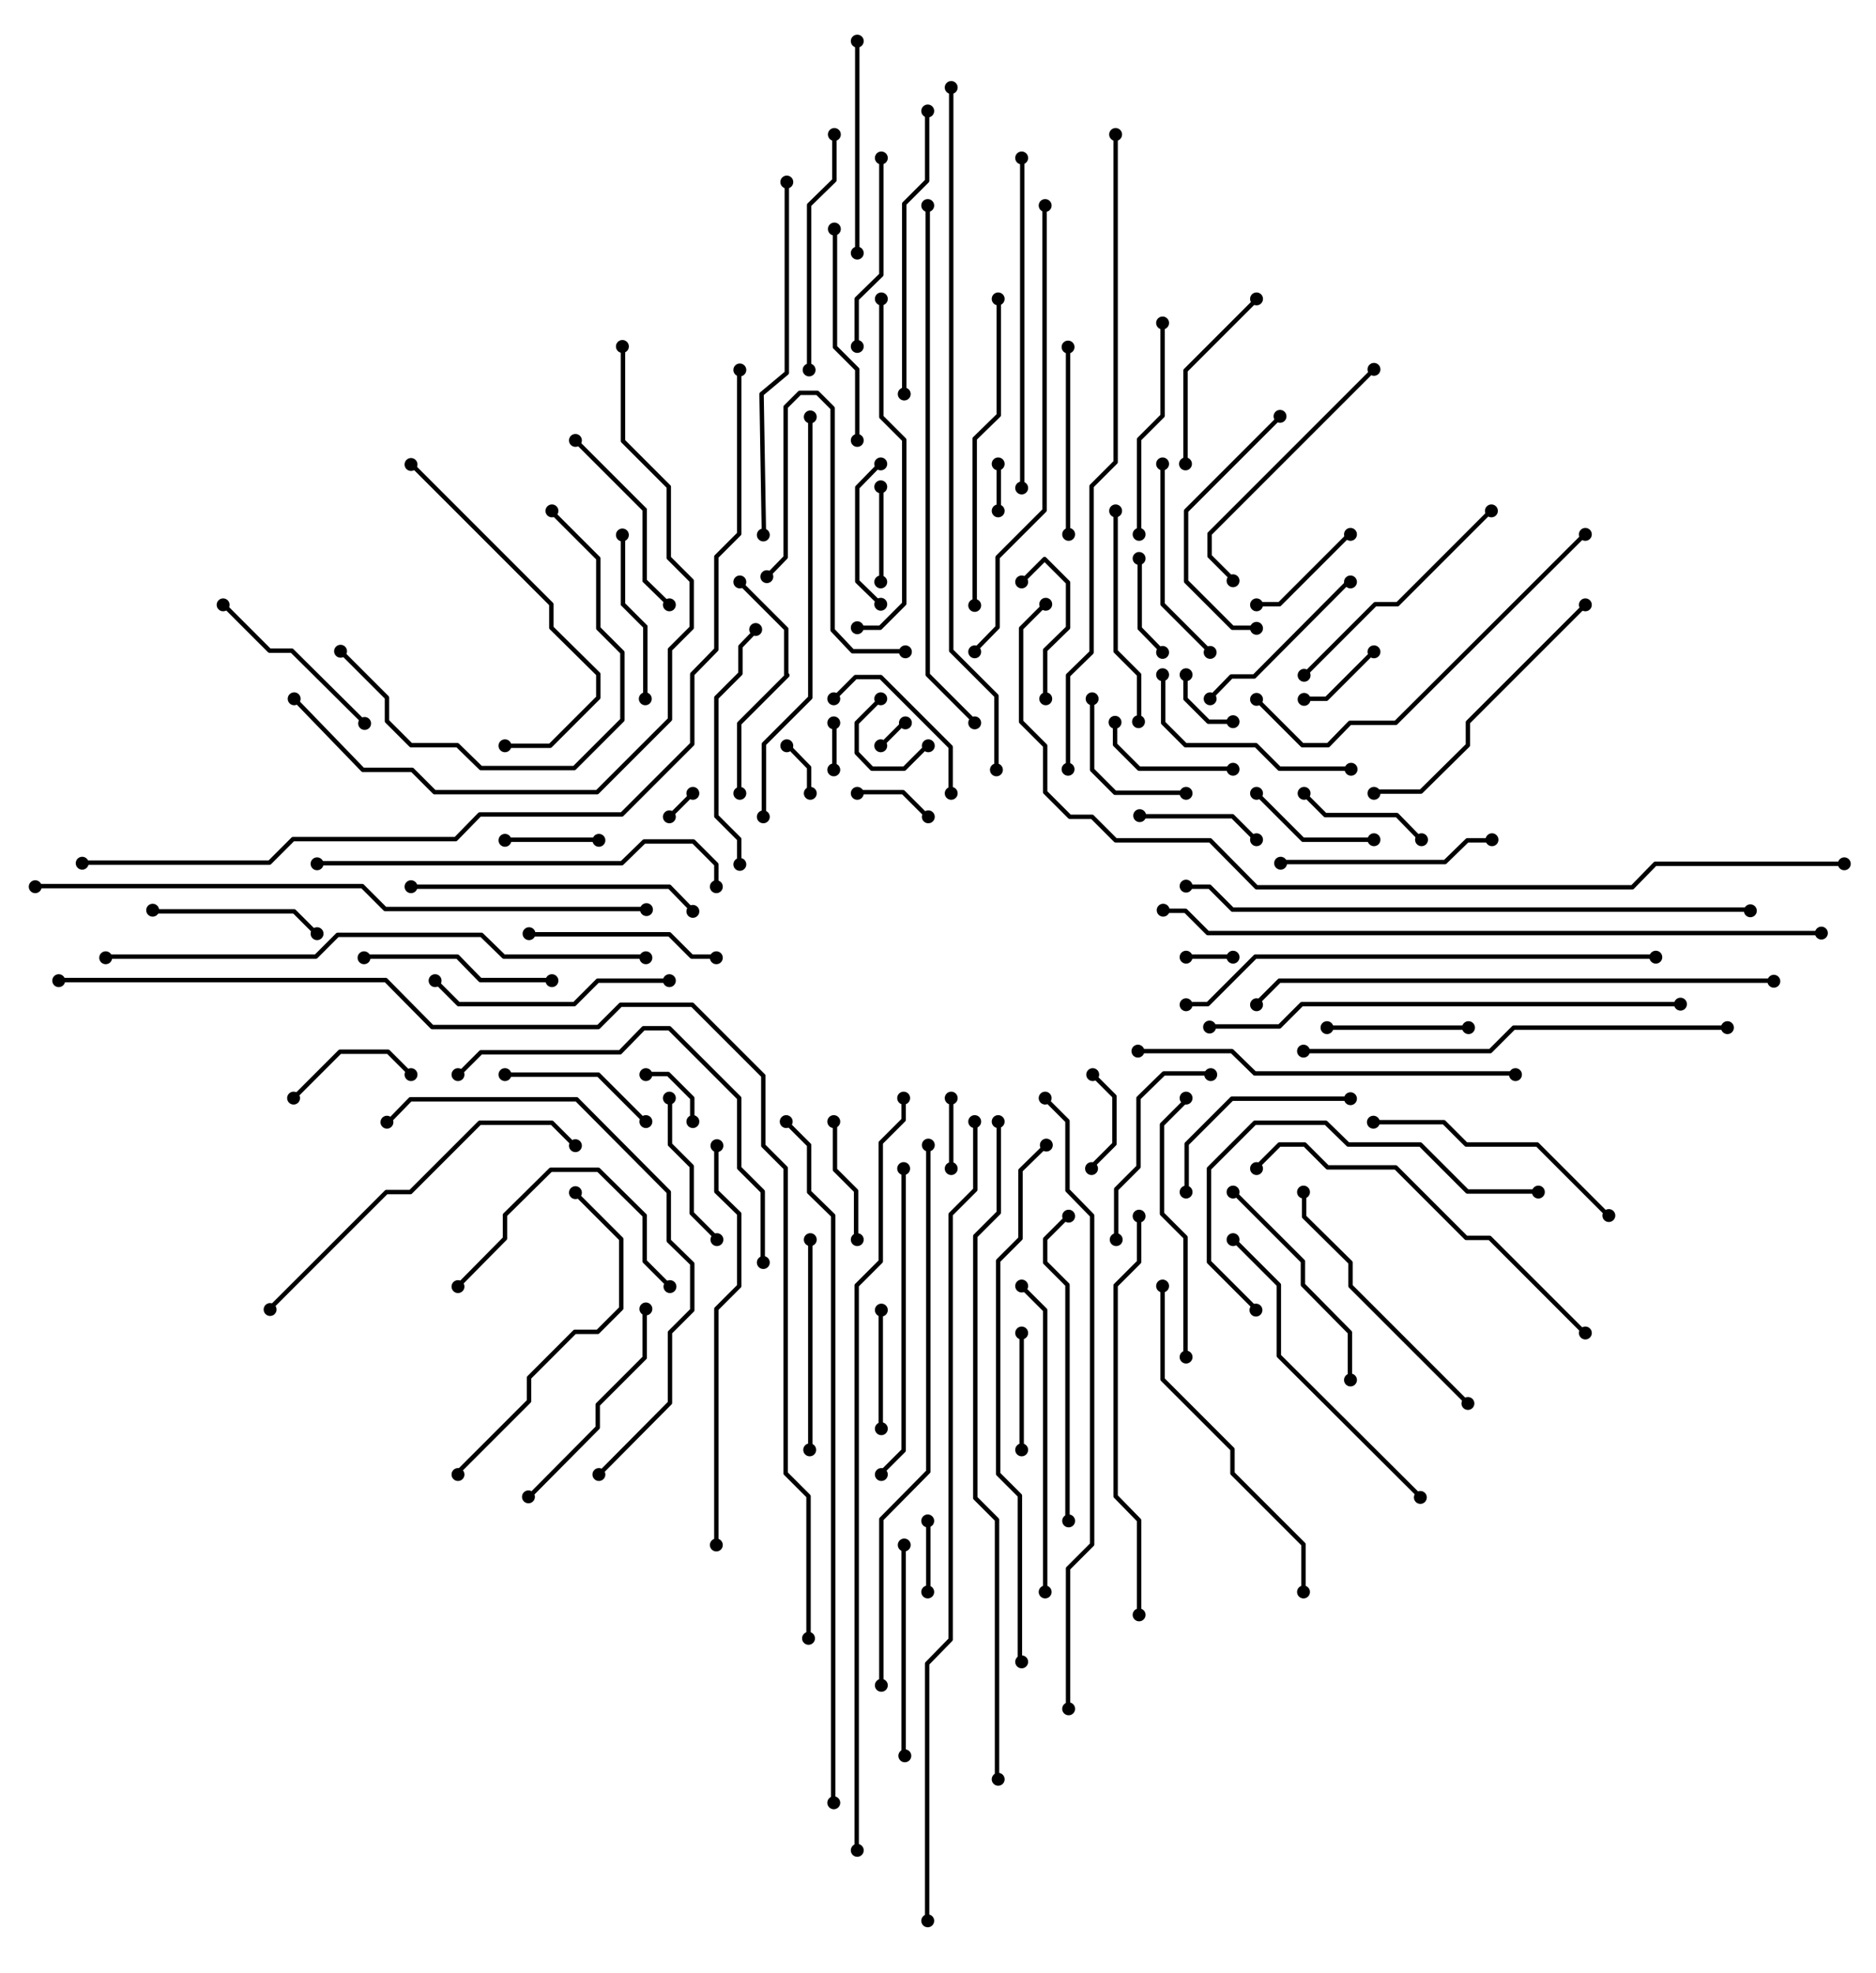 <?xml version="1.0" encoding="utf-8"?>
<!-- Generator: Adobe Illustrator 17.1.0, SVG Export Plug-In . SVG Version: 6.00 Build 0)  -->
<!DOCTYPE svg PUBLIC "-//W3C//DTD SVG 1.1//EN" "http://www.w3.org/Graphics/SVG/1.1/DTD/svg11.dtd">
<svg version="1.1" xmlns="http://www.w3.org/2000/svg" xmlns:xlink="http://www.w3.org/1999/xlink" x="0px" y="0px"
	 viewBox="0 0 319.5 336" enable-background="new 0 0 319.5 336" xml:space="preserve">
<g id="lines">
	<g id="Layer_2">
	</g>
	<g>
		
			<line fill="none" stroke="#000000" stroke-width="0.75" stroke-linejoin="round" stroke-miterlimit="10" x1="146" y1="7" x2="146" y2="43.1"/>
		<polyline fill="none" stroke="#000000" stroke-width="0.75" stroke-linejoin="round" stroke-miterlimit="10" points="130.1,90.8 
			129.7,67.1 134,63.5 134,31.1 		"/>
		<polyline fill="none" stroke="#000000" stroke-width="0.75" stroke-linejoin="round" stroke-miterlimit="10" points="142.1,22.9 
			142.1,30.7 137.8,34.9 137.8,62.8 		"/>
		<polyline fill="none" stroke="#000000" stroke-width="0.75" stroke-linejoin="round" stroke-miterlimit="10" points="142.2,38.9 
			142.2,59.1 146,62.9 146,75 		"/>
		<polyline fill="none" stroke="#000000" stroke-width="0.75" stroke-linejoin="round" stroke-miterlimit="10" points="150.1,27 
			150.1,46.8 145.9,50.9 145.9,58.7 		"/>
		<polyline fill="none" stroke="#000000" stroke-width="0.75" stroke-linejoin="round" stroke-miterlimit="10" points="157.9,18.9 
			157.9,30.8 154,34.7 154,66.8 		"/>
		<polyline fill="none" stroke="#000000" stroke-width="0.75" stroke-linejoin="round" stroke-miterlimit="10" points="158,35 
			158,114.9 166,122.9 		"/>
		<polyline fill="none" stroke="#000000" stroke-width="0.75" stroke-linejoin="round" stroke-miterlimit="10" points="162,14.8 
			162,110.8 169.7,118.5 169.7,131 		"/>
		<polyline fill="none" stroke="#000000" stroke-width="0.75" stroke-linejoin="round" stroke-miterlimit="10" points="130.6,98.2 
			133.8,94.9 133.8,69.3 136.2,66.9 139.2,66.9 141.8,69.5 141.8,107.3 145.2,110.9 153.9,110.9 		"/>
		<polyline fill="none" stroke="#000000" stroke-width="0.75" stroke-linejoin="round" stroke-miterlimit="10" points="150,78.9 
			146,83 146,99 149.9,102.8 		"/>
		
			<line fill="none" stroke="#000000" stroke-width="0.75" stroke-linejoin="round" stroke-miterlimit="10" x1="150.1" y1="82.9" x2="150.1" y2="98.9"/>
		<polyline fill="none" stroke="#000000" stroke-width="0.75" stroke-linejoin="round" stroke-miterlimit="10" points="150.1,50.9 
			150.1,71 154,74.9 154,102.8 149.9,106.9 146.1,106.9 		"/>
		<polyline fill="none" stroke="#000000" stroke-width="0.75" stroke-linejoin="round" stroke-miterlimit="10" points="138,71 
			138,118.8 130.1,126.7 130.1,139.1 		"/>
		<path fill="none" stroke="#000000" stroke-width="0.75" stroke-linejoin="round" stroke-miterlimit="10" d="M126,99.2l7.9,7.9
			l0,7.8c0-0.1,0.2,0,0.2,0.1l-8.2,8.2v11.6"/>
		<polyline fill="none" stroke="#000000" stroke-width="0.75" stroke-linejoin="round" stroke-miterlimit="10" points="128.8,107.3 
			126.1,110.1 126.1,114.7 122,118.8 122,139 125.9,142.9 125.9,147 		"/>
		
			<line fill="none" stroke="#000000" stroke-width="0.75" stroke-linejoin="round" stroke-miterlimit="10" x1="114.1" y1="139" x2="117.9" y2="135.2"/>
		
			<line fill="none" stroke="#000000" stroke-width="0.75" stroke-linejoin="round" stroke-miterlimit="10" x1="86" y1="143" x2="101.9" y2="143"/>
		<polyline fill="none" stroke="#000000" stroke-width="0.75" stroke-linejoin="round" stroke-miterlimit="10" points="70.1,151 
			114,151 117.9,155 		"/>
		<polyline fill="none" stroke="#000000" stroke-width="0.75" stroke-linejoin="round" stroke-miterlimit="10" points="90.1,159.1 
			114,159.1 117.8,162.9 121.9,162.9 		"/>
		<polyline fill="none" stroke="#000000" stroke-width="0.75" stroke-linejoin="round" stroke-miterlimit="10" points="53.9,147 
			105.9,147 109.7,143.3 118.1,143.3 122,147.2 122,150.8 		"/>
		<polyline fill="none" stroke="#000000" stroke-width="0.75" stroke-linejoin="round" stroke-miterlimit="10" points="62.1,162.9 
			77.9,162.9 81.8,166.9 93.8,166.9 		"/>
		<polyline fill="none" stroke="#000000" stroke-width="0.75" stroke-linejoin="round" stroke-miterlimit="10" points="74.1,167 
			78.1,171 97.8,171 101.8,167 113.7,167 		"/>
		<polyline fill="none" stroke="#000000" stroke-width="0.75" stroke-linejoin="round" stroke-miterlimit="10" points="134.1,126.9 
			137.8,130.7 137.8,134.9 		"/>
		
			<line fill="none" stroke="#000000" stroke-width="0.75" stroke-linejoin="round" stroke-miterlimit="10" x1="142.1" y1="122.9" x2="142.1" y2="131.1"/>
		<polyline fill="none" stroke="#000000" stroke-width="0.75" stroke-linejoin="round" stroke-miterlimit="10" points="142.1,118.9 
			145.7,115.3 150,115.3 161.9,127.2 161.9,135 		"/>
		<polyline fill="none" stroke="#000000" stroke-width="0.75" stroke-linejoin="round" stroke-miterlimit="10" points="150.1,118.9 
			145.9,123.1 145.9,128.2 148.5,130.9 154,130.9 157.9,127 		"/>
		
			<line fill="none" stroke="#000000" stroke-width="0.75" stroke-linejoin="round" stroke-miterlimit="10" x1="150.2" y1="126.8" x2="153.9" y2="123.1"/>
		<polyline fill="none" stroke="#000000" stroke-width="0.75" stroke-linejoin="round" stroke-miterlimit="10" points="145.9,134.9 
			153.8,134.9 158,139.1 		"/>
		<polyline fill="none" stroke="#000000" stroke-width="0.75" stroke-linejoin="round" stroke-miterlimit="10" points="125.9,62.8 
			125.9,90.9 122,94.8 122,110.6 117.9,114.8 117.9,126.7 105.9,138.7 81.7,138.7 77.6,142.9 72.1,142.9 49.9,142.9 45.9,146.9 
			14.2,146.9 		"/>
		<polyline fill="none" stroke="#000000" stroke-width="0.75" stroke-linejoin="round" stroke-miterlimit="10" points="6,150.9 
			61.7,150.9 65.6,154.8 109.8,154.8 		"/>
		<polyline fill="none" stroke="#000000" stroke-width="0.75" stroke-linejoin="round" stroke-miterlimit="10" points="18.3,162.9 
			53.8,162.9 57.5,159.2 82,159.2 85.8,162.9 109.9,162.9 		"/>
		<polyline fill="none" stroke="#000000" stroke-width="0.75" stroke-linejoin="round" stroke-miterlimit="10" points="50.1,186.9 
			57.9,179.1 66.1,179.1 69.9,182.9 		"/>
		<polyline fill="none" stroke="#000000" stroke-width="0.75" stroke-linejoin="round" stroke-miterlimit="10" points="86.1,183 
			101.9,183 109.8,190.9 		"/>
		<polyline fill="none" stroke="#000000" stroke-width="0.75" stroke-linejoin="round" stroke-miterlimit="10" points="110,182.9 
			113.8,182.9 117.9,187 117.9,190.8 		"/>
		<polyline fill="none" stroke="#000000" stroke-width="0.75" stroke-linejoin="round" stroke-miterlimit="10" points="114.1,186.9 
			114.1,194.9 117.8,198.6 117.8,206.6 121.9,210.7 		"/>
		<polyline fill="none" stroke="#000000" stroke-width="0.75" stroke-linejoin="round" stroke-miterlimit="10" points="122,195.2 
			122,202.9 125.9,206.7 125.9,219 122,222.9 122,262.9 		"/>
		<polyline fill="none" stroke="#000000" stroke-width="0.75" stroke-linejoin="round" stroke-miterlimit="10" points="78.2,218.8 
			86,210.9 86,206.9 93.8,199.2 101.9,199.2 109.8,207 109.8,214.8 113.9,218.9 		"/>
		<polyline fill="none" stroke="#000000" stroke-width="0.75" stroke-linejoin="round" stroke-miterlimit="10" points="97.9,203.1 
			105.8,211 105.8,222.8 101.8,226.8 97.9,226.8 90.1,234.6 90.1,238.6 77.9,250.8 		"/>
		<polyline fill="none" stroke="#000000" stroke-width="0.75" stroke-linejoin="round" stroke-miterlimit="10" points="90.2,254.8 
			101.8,243.1 101.8,239.2 109.8,231.2 109.8,223.1 		"/>
		<polyline fill="none" stroke="#000000" stroke-width="0.75" stroke-linejoin="round" stroke-miterlimit="10" points="102.2,250.9 
			114.1,238.9 114.1,226.9 117.9,223.1 117.9,215.2 113.9,211.3 113.9,203 98.2,187.2 69.9,187.2 66.1,191.1 		"/>
		<polyline fill="none" stroke="#000000" stroke-width="0.75" stroke-linejoin="round" stroke-miterlimit="10" points="78.2,182.9 
			81.9,179.2 105.6,179.2 109.6,175.1 114,175.1 125.9,187 125.9,198.9 129.9,202.9 129.9,214.7 		"/>
		<polyline fill="none" stroke="#000000" stroke-width="0.75" stroke-linejoin="round" stroke-miterlimit="10" points="45.9,222.9 
			65.8,203 69.9,203 81.7,191.2 94,191.2 97.8,195 		"/>
		<polyline fill="none" stroke="#000000" stroke-width="0.75" stroke-linejoin="round" stroke-miterlimit="10" points="9.9,166.9 
			65.7,166.9 73.6,174.9 101.9,174.9 105.7,171.1 117.9,171.1 130,183.2 130,195.1 133.8,198.9 133.8,250.9 137.7,254.8 
			137.7,278.8 		"/>
		
			<line fill="none" stroke="#000000" stroke-width="0.75" stroke-linejoin="round" stroke-miterlimit="10" x1="138" y1="211" x2="138" y2="246.8"/>
		<polyline fill="none" stroke="#000000" stroke-width="0.75" stroke-linejoin="round" stroke-miterlimit="10" points="133.9,191.1 
			137.8,195 137.8,203 141.9,207 141.9,307 		"/>
		<polyline fill="none" stroke="#000000" stroke-width="0.75" stroke-linejoin="round" stroke-miterlimit="10" points="142.2,191.2 
			142.2,199.2 145.8,202.8 145.8,211 		"/>
		<polyline fill="none" stroke="#000000" stroke-width="0.75" stroke-linejoin="round" stroke-miterlimit="10" points="153.9,187 
			153.9,190.7 150,194.6 150,214.8 145.9,218.9 145.9,315.1 		"/>
		
			<line fill="none" stroke="#000000" stroke-width="0.75" stroke-linejoin="round" stroke-miterlimit="10" x1="153.9" y1="263.5" x2="153.9" y2="298.9"/>
		
			<line fill="none" stroke="#000000" stroke-width="0.75" stroke-linejoin="round" stroke-miterlimit="10" x1="158.1" y1="258.8" x2="158.1" y2="270.9"/>
		
			<line fill="none" stroke="#000000" stroke-width="0.75" stroke-linejoin="round" stroke-miterlimit="10" x1="150" y1="223.1" x2="150" y2="243"/>
		<polyline fill="none" stroke="#000000" stroke-width="0.75" stroke-linejoin="round" stroke-miterlimit="10" points="153.9,199.2 
			153.9,247 150.1,250.8 		"/>
		<polyline fill="none" stroke="#000000" stroke-width="0.75" stroke-linejoin="round" stroke-miterlimit="10" points="158.1,195 
			158.1,250.6 150.1,258.7 150.1,286.7 		"/>
		
			<line fill="none" stroke="#000000" stroke-width="0.75" stroke-linejoin="round" stroke-miterlimit="10" x1="162" y1="187" x2="162" y2="198.7"/>
		<polyline fill="none" stroke="#000000" stroke-width="0.75" stroke-linejoin="round" stroke-miterlimit="10" points="166.1,190.9 
			166.1,202.6 161.9,206.8 161.9,279.2 157.9,283.3 157.9,326.7 		"/>
		<polyline fill="none" stroke="#000000" stroke-width="0.75" stroke-linejoin="round" stroke-miterlimit="10" points="170.1,191 
			170.1,206.5 166.1,210.5 166.1,255.1 169.8,258.8 169.8,303.1 		"/>
		
			<line fill="none" stroke="#000000" stroke-width="0.75" stroke-linejoin="round" stroke-miterlimit="10" x1="174" y1="227.1" x2="174" y2="246.6"/>
		<polyline fill="none" stroke="#000000" stroke-width="0.75" stroke-linejoin="round" stroke-miterlimit="10" points="173.9,219 
			178,223.1 178,270.8 		"/>
		<polyline fill="none" stroke="#000000" stroke-width="0.75" stroke-linejoin="round" stroke-miterlimit="10" points="178.3,194.9 
			173.8,199.3 173.8,210.9 170,214.7 170,251 173.7,254.7 173.7,282.8 		"/>
		<polyline fill="none" stroke="#000000" stroke-width="0.75" stroke-linejoin="round" stroke-miterlimit="10" points="182,207 
			178,211 178,215 181.8,218.8 181.8,258.8 		"/>
		<polyline fill="none" stroke="#000000" stroke-width="0.75" stroke-linejoin="round" stroke-miterlimit="10" points="178,187.1 
			181.8,190.9 181.8,202.7 186,207 186,263 181.9,267.1 181.9,290.9 		"/>
		<polyline fill="none" stroke="#000000" stroke-width="0.75" stroke-linejoin="round" stroke-miterlimit="10" points="186,182.9 
			189.8,186.7 189.8,194.8 186,198.6 		"/>
		<polyline fill="none" stroke="#000000" stroke-width="0.75" stroke-linejoin="round" stroke-miterlimit="10" points="206.4,182.8 
			198.2,182.8 193.9,187 193.9,198.7 190.1,202.5 190.1,211.1 		"/>
		<polyline fill="none" stroke="#000000" stroke-width="0.75" stroke-linejoin="round" stroke-miterlimit="10" points="202,187.4 
			197.9,191.5 197.9,206.7 201.9,210.7 201.9,230.9 		"/>
		<polyline fill="none" stroke="#000000" stroke-width="0.75" stroke-linejoin="round" stroke-miterlimit="10" points="194,207 
			194,214.9 190,218.9 190,254.8 194,258.9 194,274.7 		"/>
		<polyline fill="none" stroke="#000000" stroke-width="0.75" stroke-linejoin="round" stroke-miterlimit="10" points="198,218.9 
			198,234.9 209.9,246.8 209.9,250.9 222,263 222,270.9 		"/>
		<polyline fill="none" stroke="#000000" stroke-width="0.75" stroke-linejoin="round" stroke-miterlimit="10" points="202.1,202.5 
			202.1,194.8 209.8,187.1 229.8,187.1 		"/>
		<polyline fill="none" stroke="#000000" stroke-width="0.75" stroke-linejoin="round" stroke-miterlimit="10" points="213.9,222.9 
			205.9,214.9 205.9,199 213.7,191.2 225.8,191.2 229.6,194.9 241.9,194.9 249.9,202.9 261.9,202.9 		"/>
		<polyline fill="none" stroke="#000000" stroke-width="0.75" stroke-linejoin="round" stroke-miterlimit="10" points="233.9,191.1 
			245.9,191.1 249.7,194.9 261.8,194.9 273.9,207 		"/>
		<polyline fill="none" stroke="#000000" stroke-width="0.75" stroke-linejoin="round" stroke-miterlimit="10" points="214,198.8 
			217.9,194.9 222.2,194.9 226.1,198.8 237.7,198.8 249.7,210.8 253.7,210.8 269.7,226.8 		"/>
		<polyline fill="none" stroke="#000000" stroke-width="0.75" stroke-linejoin="round" stroke-miterlimit="10" points="210,202.9 
			221.9,214.8 221.9,218.8 229.9,226.9 229.9,234.8 		"/>
		<polyline fill="none" stroke="#000000" stroke-width="0.75" stroke-linejoin="round" stroke-miterlimit="10" points="210.1,211.1 
			217.8,218.8 217.8,230.9 241.7,254.7 		"/>
		<polyline fill="none" stroke="#000000" stroke-width="0.75" stroke-linejoin="round" stroke-miterlimit="10" points="222.1,202.9 
			222.1,207.2 230,215 230,219 249.8,238.8 		"/>
		<polyline fill="none" stroke="#000000" stroke-width="0.75" stroke-linejoin="round" stroke-miterlimit="10" points="193.8,179 
			209.8,179 213.7,182.8 257.8,182.8 		"/>
		
			<line fill="none" stroke="#000000" stroke-width="0.75" stroke-linejoin="round" stroke-miterlimit="10" x1="226" y1="175" x2="249.9" y2="175"/>
		<polyline fill="none" stroke="#000000" stroke-width="0.75" stroke-linejoin="round" stroke-miterlimit="10" points="206.1,174.8 
			217.9,174.8 221.7,171 286,171 		"/>
		<polyline fill="none" stroke="#000000" stroke-width="0.75" stroke-linejoin="round" stroke-miterlimit="10" points="221.8,179 
			253.8,179 257.8,175 294.1,175 		"/>
		<polyline fill="none" stroke="#000000" stroke-width="0.75" stroke-linejoin="round" stroke-miterlimit="10" points="214.1,170.8 
			217.9,167 301.8,167 		"/>
		<polyline fill="none" stroke="#000000" stroke-width="0.75" stroke-linejoin="round" stroke-miterlimit="10" points="202.1,171 
			205.7,171 213.8,162.9 281.5,162.9 		"/>
		
			<line fill="none" stroke="#000000" stroke-width="0.75" stroke-linejoin="round" stroke-miterlimit="10" x1="202.1" y1="162.9" x2="209.9" y2="162.9"/>
		<polyline fill="none" stroke="#000000" stroke-width="0.75" stroke-linejoin="round" stroke-miterlimit="10" points="198,155.1 
			201.9,155.1 205.7,158.9 310,158.9 		"/>
		<polyline fill="none" stroke="#000000" stroke-width="0.75" stroke-linejoin="round" stroke-miterlimit="10" points="202.1,151 
			206,151 209.9,154.9 298,154.9 		"/>
		<polyline fill="none" stroke="#000000" stroke-width="0.75" stroke-linejoin="round" stroke-miterlimit="10" points="218.3,146.8 
			246.1,146.8 249.9,143.1 254.3,143.1 		"/>
		<polyline fill="none" stroke="#000000" stroke-width="0.75" stroke-linejoin="round" stroke-miterlimit="10" points="314,147.1 
			281.9,147.1 278,151.1 214,151.1 206.1,143.1 190,143.1 186,139.1 182.2,139.1 178,134.9 178,127 173.9,122.9 173.9,107 
			177.9,103 		"/>
		<polyline fill="none" stroke="#000000" stroke-width="0.75" stroke-linejoin="round" stroke-miterlimit="10" points="194.3,139 
			209.9,139 213.8,142.9 		"/>
		<polyline fill="none" stroke="#000000" stroke-width="0.75" stroke-linejoin="round" stroke-miterlimit="10" points="214.1,135.2 
			221.9,143 233.6,143 		"/>
		<polyline fill="none" stroke="#000000" stroke-width="0.75" stroke-linejoin="round" stroke-miterlimit="10" points="222,135.1 
			225.7,138.8 237.9,138.8 241.9,142.9 		"/>
		<polyline fill="none" stroke="#000000" stroke-width="0.75" stroke-linejoin="round" stroke-miterlimit="10" points="189.9,123 
			189.9,126.8 194,130.9 210,130.9 		"/>
		<polyline fill="none" stroke="#000000" stroke-width="0.75" stroke-linejoin="round" stroke-miterlimit="10" points="201.9,115 
			201.9,119 205.8,122.9 210,122.9 		"/>
		<polyline fill="none" stroke="#000000" stroke-width="0.75" stroke-linejoin="round" stroke-miterlimit="10" points="198.1,115 
			198.1,123.1 201.9,126.9 213.9,126.9 217.9,130.9 229.9,130.9 		"/>
		<polyline fill="none" stroke="#000000" stroke-width="0.75" stroke-linejoin="round" stroke-miterlimit="10" points="186,119.1 
			186,131.1 189.9,135 201.9,135 		"/>
		<polyline fill="none" stroke="#000000" stroke-width="0.75" stroke-linejoin="round" stroke-miterlimit="10" points="234.1,134.8 
			242,134.8 250,126.9 250,123 269.8,103.2 		"/>
		<polyline fill="none" stroke="#000000" stroke-width="0.75" stroke-linejoin="round" stroke-miterlimit="10" points="214,119.1 
			221.8,126.9 226.2,126.9 229.9,123.1 237.7,123.1 269.8,91.1 		"/>
		<polyline fill="none" stroke="#000000" stroke-width="0.75" stroke-linejoin="round" stroke-miterlimit="10" points="222.3,119 
			225.9,119 233.8,111.1 		"/>
		<polyline fill="none" stroke="#000000" stroke-width="0.75" stroke-linejoin="round" stroke-miterlimit="10" points="206.2,118.8 
			209.7,115.2 213.6,115.2 229.8,98.9 		"/>
		<polyline fill="none" stroke="#000000" stroke-width="0.75" stroke-linejoin="round" stroke-miterlimit="10" points="214,102.9 
			217.9,102.9 229.6,91.2 		"/>
		<polyline fill="none" stroke="#000000" stroke-width="0.75" stroke-linejoin="round" stroke-miterlimit="10" points="222.3,114.8 
			234.2,102.9 238,102.9 253.8,87.1 		"/>
		<polyline fill="none" stroke="#000000" stroke-width="0.75" stroke-linejoin="round" stroke-miterlimit="10" points="210.1,98.8 
			206,94.7 206,90.9 233.8,63.1 		"/>
		<polyline fill="none" stroke="#000000" stroke-width="0.75" stroke-linejoin="round" stroke-miterlimit="10" points="218,71 
			202,87 202,99 209.9,106.9 213.8,106.9 		"/>
		<polyline fill="none" stroke="#000000" stroke-width="0.75" stroke-linejoin="round" stroke-miterlimit="10" points="206.1,111 
			198,102.9 198,79.4 		"/>
		<polyline fill="none" stroke="#000000" stroke-width="0.75" stroke-linejoin="round" stroke-miterlimit="10" points="194.1,95.3 
			194.1,107 198,111 		"/>
		<polyline fill="none" stroke="#000000" stroke-width="0.75" stroke-linejoin="round" stroke-miterlimit="10" points="190,87.2 
			190,110.9 194,114.9 194,122.7 		"/>
		<polyline fill="none" stroke="#000000" stroke-width="0.75" stroke-linejoin="round" stroke-miterlimit="10" points="174.2,98.9 
			177.9,95.2 181.9,99.2 181.9,106.9 178,110.7 178,118.8 		"/>
		
			<line fill="none" stroke="#000000" stroke-width="0.75" stroke-linejoin="round" stroke-miterlimit="10" x1="181.9" y1="59.1" x2="181.9" y2="90.9"/>
		
			<line fill="none" stroke="#000000" stroke-width="0.75" stroke-linejoin="round" stroke-miterlimit="10" x1="170.1" y1="79" x2="170.1" y2="86.8"/>
		<polyline fill="none" stroke="#000000" stroke-width="0.75" stroke-linejoin="round" stroke-miterlimit="10" points="181.9,130.8 
			181.9,115 185.9,111.1 185.9,82.8 190,78.7 190,23.3 		"/>
		
			<line fill="none" stroke="#000000" stroke-width="0.75" stroke-linejoin="round" stroke-miterlimit="10" x1="174.1" y1="26.8" x2="174.1" y2="82.9"/>
		<polyline fill="none" stroke="#000000" stroke-width="0.75" stroke-linejoin="round" stroke-miterlimit="10" points="170.1,51 
			170.1,70.7 166,74.7 166,102.7 		"/>
		<polyline fill="none" stroke="#000000" stroke-width="0.75" stroke-linejoin="round" stroke-miterlimit="10" points="177.9,35.2 
			177.9,86.9 169.9,94.9 169.9,106.8 166,110.8 		"/>
		<polyline fill="none" stroke="#000000" stroke-width="0.75" stroke-linejoin="round" stroke-miterlimit="10" points="198,55 
			198,70.8 194,74.8 194,90.8 		"/>
		<polyline fill="none" stroke="#000000" stroke-width="0.75" stroke-linejoin="round" stroke-miterlimit="10" points="214.1,50.9 
			201.9,63.1 201.9,78.8 		"/>
		<polyline fill="none" stroke="#000000" stroke-width="0.75" stroke-linejoin="round" stroke-miterlimit="10" points="38,102.9 
			45.9,110.8 49.7,110.8 62,123 		"/>
		<polyline fill="none" stroke="#000000" stroke-width="0.75" stroke-linejoin="round" stroke-miterlimit="10" points="70,79 
			93.9,102.9 93.9,106.9 101.9,114.8 101.9,118.8 93.7,127 85.9,127 		"/>
		<polyline fill="none" stroke="#000000" stroke-width="0.75" stroke-linejoin="round" stroke-miterlimit="10" points="58.1,111 
			65.9,118.8 65.9,122.8 70,126.9 77.9,126.9 81.9,130.8 97.8,130.8 106,122.6 106,111.1 101.9,107 101.9,95.1 94.1,87.3 		"/>
		<polyline fill="none" stroke="#000000" stroke-width="0.75" stroke-miterlimit="10" points="106.1,91 106.1,102.9 109.9,106.7 
			109.9,118.9 		"/>
		<polyline fill="none" stroke="#000000" stroke-width="0.75" stroke-miterlimit="10" points="98.1,75.1 109.8,86.8 109.8,98.9 
			113.8,102.8 		"/>
		<path fill="none" stroke="#000000" stroke-width="0.75" stroke-linejoin="round" stroke-miterlimit="10" d="M106.1,58.8v16.3
			l7.8,7.8V95l3.9,3.9v8l-3.7,3.7v11.9l-12.4,12.4H74l-3.8-3.8l-8.4,0l-11.6-12"/>
		<polyline fill="none" stroke="#000000" stroke-width="0.75" stroke-linejoin="round" stroke-miterlimit="10" points="25.8,155.2 
			50.1,155.2 53.9,159 		"/>
	</g>
</g>
<g id="dots">
	<circle cx="142.1" cy="22.9" r="1.1"/>
	<circle cx="134" cy="31" r="1.1"/>
	<circle cx="142.1" cy="39" r="1.1"/>
	<circle cx="150.1" cy="26.9" r="1.1"/>
	<circle cx="158" cy="18.9" r="1.1"/>
	<circle cx="162" cy="14.9" r="1.1"/>
	<circle cx="158" cy="35" r="1.1"/>
	<circle cx="146" cy="43.1" r="1.1"/>
	<circle cx="150.1" cy="50.9" r="1.1"/>
	<circle cx="146" cy="59" r="1.1"/>
	<circle cx="137.8" cy="63" r="1.1"/>
	<circle cx="126" cy="63" r="1.1"/>
	<circle cx="138" cy="71" r="1.1"/>
	<circle cx="146" cy="75" r="1.1"/>
	<circle cx="150" cy="79" r="1.1"/>
	<circle cx="150" cy="82.9" r="1.1"/>
	<circle cx="146" cy="7" r="1.1"/>
	<circle cx="174" cy="26.9" r="1.1"/>
	<circle cx="190" cy="22.9" r="1.1"/>
	<circle cx="178" cy="35" r="1.1"/>
	<circle cx="170" cy="50.9" r="1.1"/>
	<circle cx="154" cy="67.1" r="1.1"/>
	<circle cx="170" cy="79" r="1.1"/>
	<circle cx="170" cy="87" r="1.1"/>
	<circle cx="174" cy="83.1" r="1.1"/>
	<circle cx="182" cy="91" r="1.1"/>
	<circle cx="190" cy="87" r="1.1"/>
	<circle cx="198" cy="79" r="1.1"/>
	<circle cx="194" cy="91" r="1.1"/>
	<circle cx="194" cy="95.1" r="1.1"/>
	<circle cx="174" cy="99.1" r="1.1"/>
	<circle cx="178.1" cy="102.9" r="1.1"/>
	<circle cx="154.2" cy="111" r="1.1"/>
	<circle cx="166" cy="111" r="1.1"/>
	<circle cx="150" cy="99.1" r="1.1"/>
	<circle cx="150" cy="102.9" r="1.1"/>
	<circle cx="146" cy="106.9" r="1.1"/>
	<circle cx="142" cy="119" r="1.1"/>
	<circle cx="150" cy="119" r="1.1"/>
	<circle cx="154.2" cy="123.1" r="1.1"/>
	<circle cx="150" cy="127" r="1.1"/>
	<circle cx="158.1" cy="127" r="1.1"/>
	<circle cx="162" cy="135.1" r="1.1"/>
	<circle cx="166" cy="123.1" r="1.1"/>
	<circle cx="169.7" cy="131.1" r="1.1"/>
	<circle cx="166" cy="103.1" r="1.1"/>
	<circle cx="142" cy="123.1" r="1.1"/>
	<circle cx="142" cy="131.1" r="1.1"/>
	<circle cx="178.1" cy="119" r="1.1"/>
	<circle cx="134" cy="127" r="1.1"/>
	<circle cx="138" cy="135.1" r="1.1"/>
	<circle cx="146" cy="135.1" r="1.1"/>
	<circle cx="158.1" cy="139.1" r="1.1"/>
	<circle cx="130" cy="139.1" r="1.1"/>
	<circle cx="126" cy="135.1" r="1.1"/>
	<circle cx="118" cy="135.1" r="1.1"/>
	<circle cx="114" cy="139.1" r="1.1"/>
	<circle cx="126" cy="147.2" r="1.1"/>
	<circle cx="122" cy="151" r="1.1"/>
	<circle cx="128.7" cy="107.2" r="1.1"/>
	<circle cx="126" cy="99.1" r="1.1"/>
	<circle cx="130.6" cy="98.2" r="1.1"/>
	<circle cx="130" cy="91.1" r="1.1"/>
	<circle cx="114" cy="103" r="1.1"/>
	<circle cx="106" cy="91.1" r="1.1"/>
	<circle cx="109.9" cy="119" r="1.1"/>
	<circle cx="102" cy="143.1" r="1.1"/>
	<circle cx="86" cy="143.1" r="1.1"/>
	<circle cx="118" cy="155.2" r="1.1"/>
	<circle cx="110.1" cy="154.9" r="1.1"/>
	<circle cx="90.1" cy="159" r="1.1"/>
	<circle cx="70" cy="151" r="1.1"/>
	<circle cx="54" cy="147.1" r="1.1"/>
	<circle cx="54" cy="159" r="1.1"/>
	<circle cx="62" cy="163.1" r="1.1"/>
	<circle cx="94" cy="167" r="1.1"/>
	<circle cx="74.1" cy="167" r="1.1"/>
	<circle cx="26" cy="155" r="1.1"/>
	<circle cx="14" cy="147" r="1.1"/>
	<circle cx="18" cy="163.1" r="1.1"/>
	<circle cx="10" cy="167" r="1.1"/>
	<circle cx="6" cy="151" r="1.1"/>
	<circle cx="50" cy="187" r="1.1"/>
	<circle cx="70" cy="183" r="1.1"/>
	<circle cx="78" cy="183" r="1.1"/>
	<circle cx="86" cy="183" r="1.1"/>
	<circle cx="65.9" cy="191.1" r="1.1"/>
	<circle cx="98" cy="195.1" r="1.1"/>
	<circle cx="110" cy="191" r="1.1"/>
	<circle cx="110" cy="183" r="1.1"/>
	<circle cx="118" cy="191" r="1.1"/>
	<circle cx="114" cy="187" r="1.1"/>
	<circle cx="122.1" cy="195.1" r="1.1"/>
	<circle cx="122.1" cy="211.1" r="1.1"/>
	<circle cx="98" cy="203.1" r="1.1"/>
	<circle cx="78" cy="219.1" r="1.1"/>
	<circle cx="114.1" cy="219.1" r="1.1"/>
	<circle cx="110" cy="222.9" r="1.1"/>
	<circle cx="102" cy="251.1" r="1.1"/>
	<circle cx="90" cy="254.9" r="1.1"/>
	<circle cx="130" cy="215" r="1.1"/>
	<circle cx="133.9" cy="191" r="1.1"/>
	<circle cx="142" cy="191" r="1.1"/>
	<circle cx="146" cy="211.1" r="1.1"/>
	<circle cx="138" cy="211.1" r="1.1"/>
	<circle cx="153.9" cy="199" r="1.1"/>
	<circle cx="158.1" cy="195" r="1.1"/>
	<circle cx="162" cy="199" r="1.1"/>
	<circle cx="150.1" cy="223.1" r="1.1"/>
	<circle cx="153.9" cy="187" r="1.1"/>
	<circle cx="162" cy="187" r="1.1"/>
	<circle cx="166" cy="191" r="1.1"/>
	<circle cx="170" cy="191" r="1.1"/>
	<circle cx="178" cy="187" r="1.1"/>
	<circle cx="178.2" cy="195" r="1.1"/>
	<circle cx="182" cy="207.1" r="1.1"/>
	<circle cx="174" cy="219" r="1.1"/>
	<circle cx="185.9" cy="199" r="1.1"/>
	<circle cx="190.1" cy="211.1" r="1.1"/>
	<circle cx="174" cy="227" r="1.1"/>
	<circle cx="198" cy="219" r="1.1"/>
	<circle cx="194" cy="207.1" r="1.1"/>
	<circle cx="202" cy="231.1" r="1.1"/>
	<circle cx="213.9" cy="223.1" r="1.1"/>
	<circle cx="210" cy="211.1" r="1.1"/>
	<circle cx="202" cy="203" r="1.1"/>
	<circle cx="210" cy="203" r="1.1"/>
	<circle cx="222" cy="203" r="1.1"/>
	<circle cx="214" cy="199" r="1.1"/>
	<circle cx="202" cy="187" r="1.1"/>
	<circle cx="186.1" cy="183" r="1.1"/>
	<circle cx="206.2" cy="183" r="1.1"/>
	<circle cx="193.8" cy="179" r="1.1"/>
	<circle cx="206" cy="174.9" r="1.1"/>
	<circle cx="202" cy="171.1" r="1.1"/>
	<circle cx="202" cy="163" r="1.1"/>
	<circle cx="210" cy="163" r="1.1"/>
	<circle cx="214" cy="171.1" r="1.1"/>
	<circle cx="222" cy="179" r="1.1"/>
	<circle cx="226" cy="175" r="1.1"/>
	<circle cx="198.1" cy="155" r="1.1"/>
	<circle cx="202" cy="150.9" r="1.1"/>
	<circle cx="218.1" cy="147" r="1.1"/>
	<circle cx="214" cy="143" r="1.1"/>
	<circle cx="194.1" cy="138.9" r="1.1"/>
	<circle cx="242.1" cy="143" r="1.1"/>
	<circle cx="234" cy="143" r="1.1"/>
	<circle cx="222.1" cy="135.1" r="1.1"/>
	<circle cx="234" cy="135.1" r="1.1"/>
	<circle cx="214" cy="135.1" r="1.1"/>
	<circle cx="230.1" cy="131" r="1.1"/>
	<circle cx="210" cy="131" r="1.1"/>
	<circle cx="202" cy="135.1" r="1.1"/>
	<circle cx="210" cy="122.9" r="1.1"/>
	<circle cx="214" cy="119.1" r="1.1"/>
	<circle cx="206.1" cy="119" r="1.1"/>
	<circle cx="202" cy="114.9" r="1.1"/>
	<circle cx="198" cy="114.9" r="1.1"/>
	<circle cx="193.9" cy="122.9" r="1.1"/>
	<circle cx="189.9" cy="123" r="1.1"/>
	<circle cx="186" cy="119" r="1.1"/>
	<circle cx="181.9" cy="131" r="1.1"/>
	<circle cx="198" cy="111.1" r="1.1"/>
	<circle cx="206.1" cy="111.1" r="1.1"/>
	<circle cx="214" cy="107" r="1.1"/>
	<circle cx="214" cy="103" r="1.1"/>
	<circle cx="210" cy="98.9" r="1.1"/>
	<circle cx="230" cy="99.1" r="1.1"/>
	<circle cx="230" cy="91" r="1.1"/>
	<circle cx="218" cy="70.9" r="1.1"/>
	<circle cx="234" cy="62.9" r="1.1"/>
	<circle cx="214" cy="50.9" r="1.1"/>
	<circle cx="201.9" cy="79" r="1.1"/>
	<circle cx="198" cy="55" r="1.1"/>
	<circle cx="181.9" cy="59.1" r="1.1"/>
	<circle cx="222.1" cy="119.1" r="1.1"/>
	<circle cx="222.1" cy="115" r="1.1"/>
	<circle cx="234" cy="111" r="1.1"/>
	<circle cx="254" cy="87" r="1.1"/>
	<circle cx="270" cy="91" r="1.1"/>
	<circle cx="270" cy="103" r="1.1"/>
	<circle cx="254.1" cy="143" r="1.1"/>
	<circle cx="314.1" cy="147.1" r="1.1"/>
	<circle cx="298.1" cy="155.1" r="1.1"/>
	<circle cx="310.2" cy="158.9" r="1.1"/>
	<circle cx="282" cy="163" r="1.1"/>
	<circle cx="302.1" cy="167.1" r="1.1"/>
	<circle cx="286.2" cy="171" r="1.1"/>
	<circle cx="294.2" cy="175" r="1.1"/>
	<circle cx="250.1" cy="175" r="1.1"/>
	<circle cx="258.1" cy="183" r="1.1"/>
	<circle cx="230" cy="187.1" r="1.1"/>
	<circle cx="233.9" cy="191.1" r="1.1"/>
	<circle cx="262" cy="203" r="1.1"/>
	<circle cx="274" cy="207" r="1.1"/>
	<circle cx="270" cy="227" r="1.1"/>
	<circle cx="250" cy="239" r="1.1"/>
	<circle cx="230" cy="235" r="1.1"/>
	<circle cx="241.9" cy="255" r="1.1"/>
	<circle cx="222" cy="271.1" r="1.1"/>
	<circle cx="194" cy="275" r="1.1"/>
	<circle cx="182" cy="259" r="1.1"/>
	<circle cx="178" cy="271.1" r="1.1"/>
	<circle cx="174" cy="283" r="1.1"/>
	<circle cx="158" cy="271.1" r="1.1"/>
	<circle cx="158" cy="259" r="1.1"/>
	<circle cx="154" cy="263.1" r="1.1"/>
	<circle cx="150.1" cy="287" r="1.1"/>
	<circle cx="137.7" cy="279" r="1.1"/>
	<circle cx="154.1" cy="299" r="1.1"/>
	<circle cx="170" cy="303" r="1.1"/>
	<circle cx="182" cy="291" r="1.1"/>
	<circle cx="142" cy="307" r="1.1"/>
	<circle cx="146" cy="315.1" r="1.1"/>
	<circle cx="158" cy="327.1" r="1.1"/>
	<circle cx="174" cy="246.9" r="1.1"/>
	<circle cx="150.1" cy="251.1" r="1.1"/>
	<circle cx="150.1" cy="243.3" r="1.1"/>
	<circle cx="137.9" cy="246.9" r="1.1"/>
	<circle cx="122" cy="263.1" r="1.1"/>
	<circle cx="78" cy="251.1" r="1.1"/>
	<circle cx="46" cy="223" r="1.1"/>
	<circle cx="122" cy="163.1" r="1.1"/>
	<circle cx="110" cy="163.1" r="1.1"/>
	<circle cx="114" cy="167" r="1.1"/>
	<circle cx="86" cy="127" r="1.1"/>
	<circle cx="62.1" cy="123.2" r="1.1"/>
	<circle cx="58" cy="110.9" r="1.1"/>
	<circle cx="50.1" cy="119" r="1.1"/>
	<circle cx="38" cy="103" r="1.1"/>
	<circle cx="70" cy="79.1" r="1.1"/>
	<circle cx="94" cy="87" r="1.1"/>
	<circle cx="98" cy="75" r="1.1"/>
	<circle cx="106" cy="59" r="1.1"/>
</g>
</svg>
